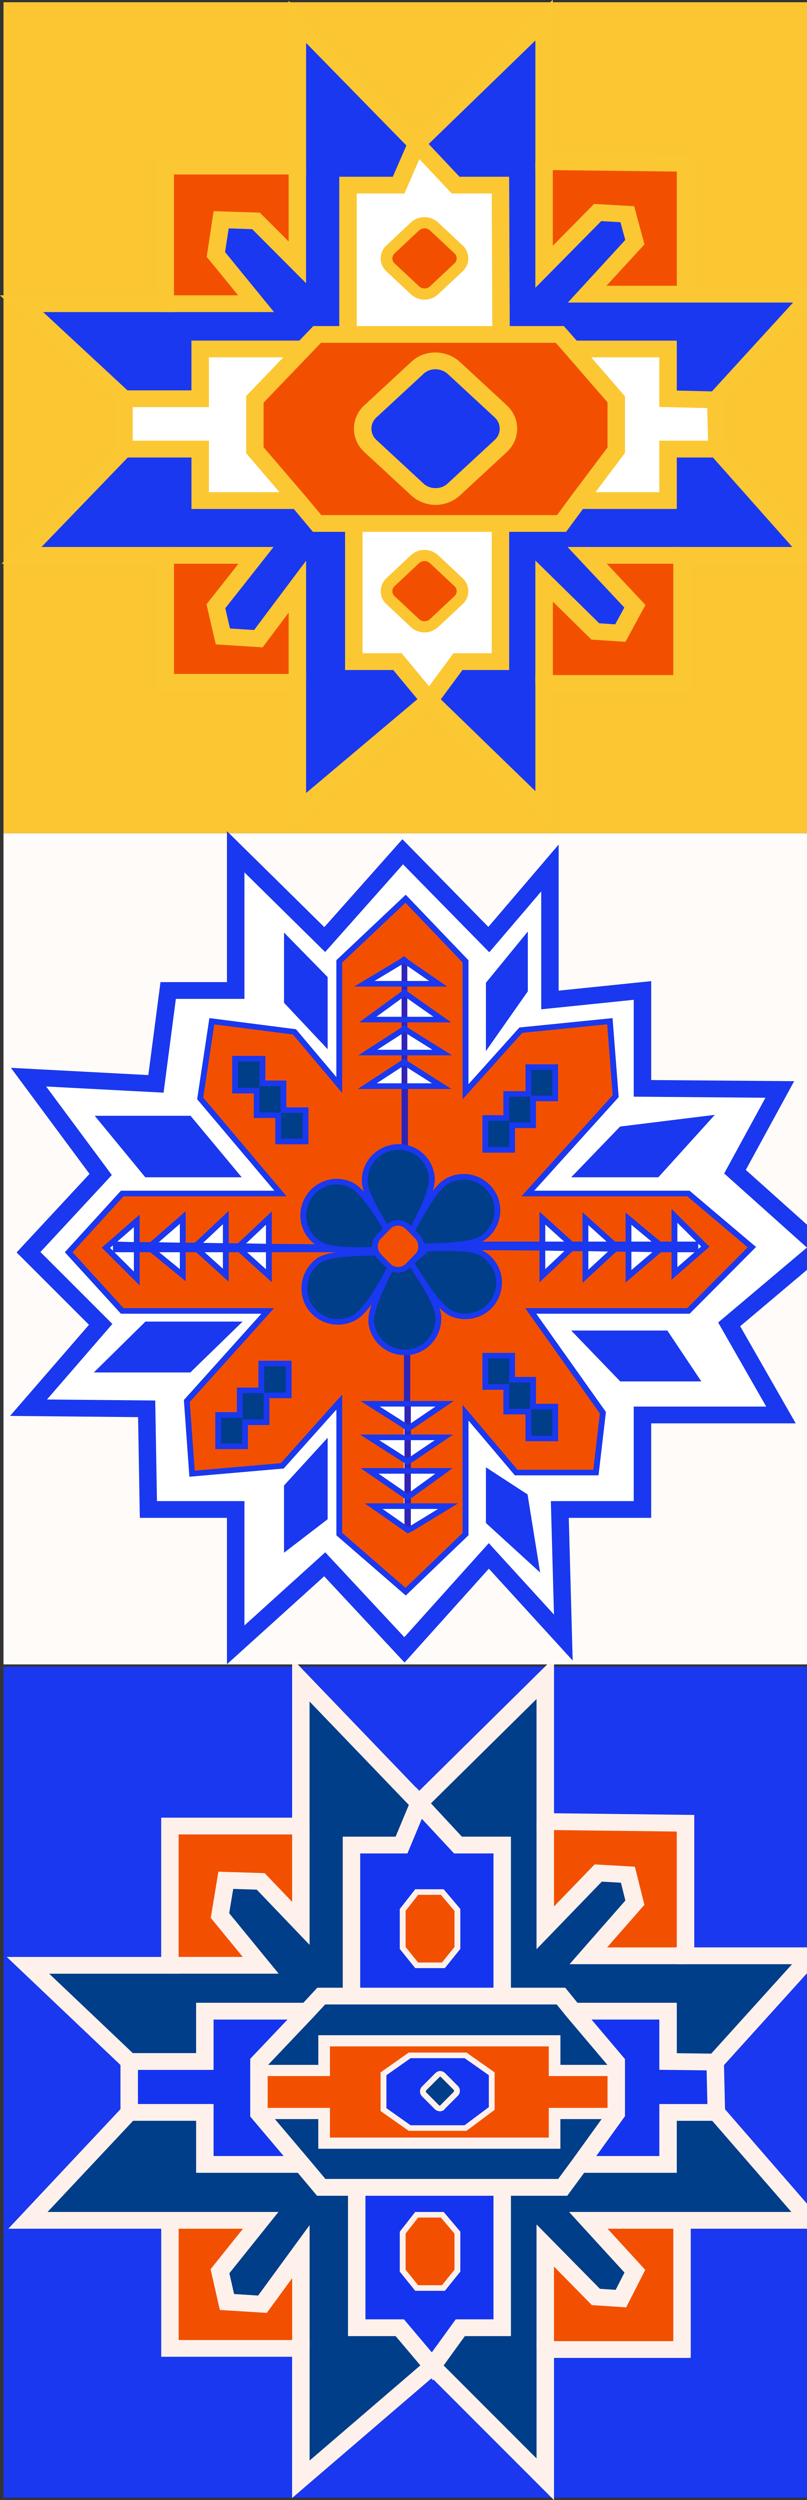 <svg width="31" height="96" viewBox="0 0 31 96" fill="none" xmlns="http://www.w3.org/2000/svg"><rect x="0" y="0" width="31" height="96" fill="#333333" stroke="none"/><g clip-path="url(#a)"><path d="M.134.086V32h31.877V.086H.134z" fill="#FBC631"/><path d="M.134 64v31.914h31.877V64H.134z" fill="#1938EF"/><path d="M20.946 64.451v9.578l2.034-2.104 1.14.064.269 1.074-1.789 2.04h8.562l-3.688 4.08-1.811-.02V77.23h-3.644l-.47-.58h-2.257v-5.8h-1.7l-1.497-1.61 4.851-4.79zm-9.389.064l4.538 4.725-.67 1.611h-1.923v5.799H12.34l-.537.58H7.87v1.932H4.963l-3.89-3.694h8.942L8.45 73.557l.224-1.353 1.34.043 1.543 1.61v-9.342z" fill="#003E89"/><path d="M16.095 69.24l1.498 1.61h1.7v5.821H13.48v-5.82h1.945l.67-1.61zm.895 3.415h-.984l-.537.687v1.46l.537.666h1.028l.537-.665v-1.46l-.581-.688z" fill="#1434EF"/><path d="M20.946 69.949l5.388.064v5.09H22.6l1.788-2.04-.268-1.074-1.14-.064-2.035 2.105v-4.081zm-14.418.171h5.03v3.738l-1.543-1.611-1.341-.043-.224 1.353 1.565 1.911H6.528v-5.347zm9.478 2.535h.983l.581.687v1.46l-.536.666h-1.028l-.537-.665v-1.46l.537-.688z" fill="#F25000"/><path d="M19.292 76.65h2.258l.469.58 1.654 1.954v.322h-2.37v-1.138h-8.852v1.138H9.948v-.322l1.855-1.954.537-.58h6.952z" fill="#003E89"/><path d="M23.673 79.506v-.322l-1.654-1.955h3.644v1.933l1.81.022.045 1.933h-1.855v1.997h-3.398l1.408-1.954v-1.654zM7.869 77.23h3.934l-1.855 1.954v1.976l1.654 1.954H7.87v-1.997H4.963v-1.955h2.906V77.23z" fill="#1434EF"/><path d="M17.883 78.368h3.42v1.138h2.37v1.654h-2.37v1.138h-3.42v-.58l1.006-.752v-1.331l-1.006-.709v-.558z" fill="#F25000"/><path d="M12.451 78.368h5.433v.558h-2.146l-1.006.709v1.374l1.006.71h2.146v.579H12.45V81.16H9.948v-1.654h2.503v-1.138z" fill="#F25000"/><path d="M16.9 78.926h.984l1.005.709v1.331l-1.005.752H16.9v-.752c.045 0 .09-.021.112-.043l.491-.494a.164.164 0 0 0 0-.236l-.491-.494a.175.175 0 0 0-.112-.043v-.73z" fill="#1434EF"/><path d="M15.738 78.926h1.184v.709a.175.175 0 0 0-.111.043l-.492.494a.164.164 0 0 0 0 .236l.492.494a.174.174 0 0 0 .111.043v.752h-1.184l-.984-.71v-1.374l.984-.687z" fill="#1434EF"/><path d="M16.788 79.678a.174.174 0 0 1 .112-.043c.045 0 .09.021.112.043l.491.494a.164.164 0 0 1 0 .236l-.491.494a.124.124 0 0 1-.112.064.174.174 0 0 1-.112-.043l-.492-.494a.164.164 0 0 1 0-.236l.492-.515zm8.875 1.439h1.855l3.6 4.145H22.6l1.789 1.954-.537 1.052-.961-.064-1.945-1.976v8.977l-4.337-4.338 1.073-1.482h1.61v-5.39h2.325l.648-.881h3.398v-1.997zm-20.7 0h2.906v1.997h3.733l.738.88h1.363v5.391h1.655l1.251 1.482-5.052 4.338v-8.741l-1.475 2.02-1.364-.087-.268-1.181 1.565-1.954H1.073l3.89-4.145z" fill="#003E89"/><path d="M21.304 81.16h2.37l-1.41 1.954-.647.88H12.34l-.738-.88-1.654-1.954h2.503v1.138h8.853V81.16z" fill="#003E89"/><path d="M13.703 83.995h5.566l.023 5.39h-1.61l-1.073 1.482-1.23-1.482h-1.653v-5.39h-.023zm3.286 1.052h-.983l-.537.687v1.46l.537.666h1.028l.536-.665v-1.46l-.58-.688z" fill="#1434EF"/><path d="M16.006 85.047h.983l.581.687v1.46l-.536.666h-1.028l-.537-.665v-1.46l.537-.688zm6.594.215h3.6v4.96h-5.254v-3.994l1.945 1.976.961.064.537-1.052-1.788-1.954zm-16.072 0h3.487L8.45 87.216l.269 1.181 1.363.086 1.475-2.019v3.716h-5.03v-4.918z" fill="#F25000"/><path fill-rule="evenodd" clip-rule="evenodd" d="M.257 75.147h5.935v-5.348h5.03V63.69l4.88 5.081 5.18-5.114v5.973l5.387.064v5.086h5.228l-4.086 4.52.04 1.696 3.982 4.587h-5.299v4.961h-5.253v5.461l-4.69-4.691-5.37 4.61v-5.423H6.193v-4.918H.32l4.308-4.59v-1.697l-4.37-4.15zm1.57 9.793h5.036v4.918h5.03v4.628l4.734-4.066 3.984 3.985v-4.504h5.253V84.94H30.4l-3.216-3.703-.05-2.17 3.291-3.641h-4.428v-5.094l-5.387-.065v-5.023l-4.522 4.465-4.197-4.37v5.104h-5.03v5.348H1.89l3.409 3.237v2.213L1.827 84.94z" fill="#FEF1EB"/><path fill-rule="evenodd" clip-rule="evenodd" d="M6.528 84.94h4.168l-1.885 2.354.181.798.924.058 1.977-2.705v4.735h-.67v-2.696l-.975 1.332-1.803-.113-.356-1.565 1.245-1.554H6.528v-.645zm1.006-3.501H4.963v-.644h3.241v1.997h3.398v.644H7.534V81.44zm-2.571-1.954v-.645h2.57v-1.933h4.27v.645H8.204v1.933H4.963zm1.565-3.695v-.644h2.797l-1.229-1.5.293-1.773 1.778.056 1.055 1.103V70.12h.67v4.563l-2.029-2.12-.904-.029-.155.934 1.901 2.322H6.528zM20.61 90.223v-4.804l2.434 2.472.606.04.339-.664-2.13-2.328h4.34v.645H23.34l1.447 1.58-.735 1.44-1.316-.087-1.456-1.48v3.186h-.67zm4.717-7.431h-3.062v.644h3.733V81.44h1.52v-.644h-2.19v1.997zm-3.308-5.885h3.98v1.937l1.479.018-.009.644-2.142-.025v-1.93H22.02v-.644zM20.61 74.85v-4.901h.671v3.26l1.56-1.615 1.547.088.366 1.464-1.433 1.635h3.012v.644h-4.454l2.144-2.445-.171-.683-.734-.042-2.508 2.595zm-5.253-.01v-1.534l.593-.758h1.093l.64.756v1.535l-.594.737H15.95l-.594-.737zm.224-.074l.48.595h.918l.48-.595V73.38l-.523-.618h-.874l-.481.616v1.388zm-.224 12.465v-1.533l.593-.758h1.093l.64.756v1.535l-.594.737H15.95l-.594-.737zm.224-.073l.48.595h.918l.48-.595v-1.386l-.523-.618h-.874l-.481.616v1.388zm.794-6.888a.06.06 0 0 0 0 .084l.002.001.49.492.003.002a.082.082 0 0 0 .01.005.057.057 0 0 0 .02.005.018.018 0 0 0 .009-.002.006.006 0 0 0 .003-.003l.007-.015.505-.507a.06.06 0 0 0 0-.084l-.001-.002-.49-.492-.003-.002a.066.066 0 0 0-.02-.009l-.002.001a.194.194 0 0 0-.04.03l-.493.495zm-.159-.152a.268.268 0 0 0 0 .386l.491.494.002.001a.29.29 0 0 0 .19.075.238.238 0 0 0 .203-.108l.482-.483a.268.268 0 0 0 0-.386l-.492-.493-.001-.002a.288.288 0 0 0-.191-.075.22.22 0 0 0-.103.03.421.421 0 0 0-.088.066l-.493.495z" fill="#FEF1EB"/><path fill-rule="evenodd" clip-rule="evenodd" d="M9.612 81.274V79.06l1.942-2.045.635-.686h9.524l.568.7 1.727 2.041v2.191L22.54 83.3l-.75 1.018h-9.611l-.838-1-1.729-2.043zm.67-.229l1.581 1.867.637.76h8.943l.547-.743 1.348-1.87v-1.76l-1.582-1.869-.37-.458H12.49l-.438.473-1.77 1.864v1.736z" fill="#FEF1EB"/><path fill-rule="evenodd" clip-rule="evenodd" d="M14.62 81.064V79.58l1.08-.761h2.22l1.08.761v1.439l-1.08.806H15.7l-1.081-.761zm.223-.11l.93.657h2.072l.933-.697v-1.225l-.931-.655h-2.073l-.93.655v1.266z" fill="#FEF1EB"/><path fill-rule="evenodd" clip-rule="evenodd" d="M12.228 81.374h-2.28v-.43h2.727v1.14h8.405v-1.14h2.705v.43h-2.258v1.139h-9.3v-1.139zm-2.28-1.654v-.429h2.28v-1.138h9.3v1.138h2.257v.43H21.08v-1.139h-8.405v1.139H9.948zm3.218-3.07v-6.121h2.031l.788-1.891 1.758 1.89h1.884v6.122h-.67v-5.477h-1.514l-1.238-1.33-.554 1.33h-1.814v5.477h-.67zm.202 13.057v-5.712h.67v5.068h1.479l1.071 1.268.919-1.268h1.45v-5.069h.67v5.713h-1.77l-1.227 1.696-1.432-1.696h-1.83z" fill="#FEF1EB"/><path d="M.134 32v31.914h31.877V32H.134z" fill="#FFFBF8"/><path d="M9.054 32.709l3.42 3.371 2.995-3.35 3.309 3.35 2.347-2.727V38.4l3.554-.344v3.759l5.276.043-1.721 3.157 3.286 2.92-3.488 2.943 1.99 3.479h-5.32v3.63h-3.197l.134 4.918-2.861-3.157-3.241 3.608-3.063-3.286-3.42 3.092v-5.197H5.7L5.634 54.1l-4.538-.064 2.772-3.2-2.772-2.77L3.868 45.1l-2.772-3.737 4.895.258.47-3.587h2.593v-5.326zm6.527 1.804l-2.526 2.405v4.725l-1.721-2.04-3.174-.408-.447 2.963 3.084 3.651H4.695l-2.08 2.255 2.08 2.277h5.588l-3.107 3.436.179 2.792 3.487-.3 2.19-2.427v5.068l2.527 2.212 2.325-2.212v-4.66l1.944 2.298h3.063l.268-2.298-2.772-3.888h6.058l2.437-2.47-2.437-2.061h-6.17l3.354-3.716-.202-2.877-3.42.343-2.123 2.363V36.96l-2.303-2.448zm-3.107 3.05l-1.43-1.483v2.406l1.43 1.525v-2.449zm7.69.472v-1.976l-1.386 1.697v2.233l1.386-1.954zM7.265 42.953H3.868l1.766 2.148h3.42l-1.789-2.148zm19.918 0l-3.286.408-1.677 1.74h3.04l1.923-2.148zm-18.13 7.903h-3.42l-1.765 1.74h3.397l1.789-1.74zm16.52.344h-3.375l1.677 1.74h2.86l-1.162-1.74zm-13.099 7.087v-2.77l-1.43 1.567v2.32l1.43-1.117zm7.69-.837l-1.386-.902v1.89l1.81 1.653-.424-2.641z" fill="#fff"/><path d="M13.033 36.918l2.526-2.405 2.325 2.405v4.983l2.123-2.363 3.42-.343.202 2.877-3.354 3.716h6.148l2.437 2.062-2.437 2.47h-6.036l2.772 3.887-.268 2.298h-3.063l-1.944-2.298v4.66l-2.325 2.212-2.526-2.212V53.8l-2.19 2.426-3.466.366-.179-2.792 3.108-3.437H4.695l-2.08-2.255 2.08-2.255h6.058l-3.085-3.65.447-2.964 3.174.408 1.721 2.04v-4.768h.023zm2.615-.064h-.223v.064l-1.431.86h1.43v.45l-1.274.924h1.275v.43l-1.275.858h1.275v.408l-1.32.88h1.32v2.299h.223v-2.32h1.297l-1.297-.837v-.451h1.341l-1.34-.86v-.429h1.34l-1.34-.923v-.43h1.184l-1.185-.816v-.107zm-5.566 3.801H9.054v1.224h.827v.945h.827v1.031h1.028v-1.224h-.85V41.6h-.826v-.945h.022zm11.244.322h-1.028v1.031h-.85v.945h-.827v1.224h1.051v-.945h.827v-1.03h.85v-1.225h-.023zm-4.739 4.231c-.067-.709-.693-1.246-1.386-1.181a1.308 1.308 0 0 0-1.185 1.396c.045.472.604 1.396 1.006 1.997l-.022.022c-.38-.645-1.05-1.718-1.498-1.933a1.293 1.293 0 0 0-1.721.601 1.274 1.274 0 0 0 .603 1.718c.403.194 1.409.194 2.124.15a.16.16 0 0 0 .045.086l.045.043c-.76-.021-1.945.022-2.348.28a1.27 1.27 0 0 0-.38 1.782c.38.602 1.185.773 1.789.387.447-.28 1.095-1.46 1.408-2.062l.022.022c-.357.665-.894 1.782-.85 2.255.068.665.627 1.16 1.275 1.16v1.975h-1.319l1.32.838v.45h-1.342l1.341.86v.43h-1.341l1.341.923v.43H14.33l1.342.923.111-.065 1.409-.837H15.76v-.43l1.274-.923H15.76v-.43l1.274-.859H15.76v-.408l1.319-.859H15.76v-1.976h-.134.045a1.295 1.295 0 0 0 1.162-1.417c-.045-.473-.67-1.44-1.073-2.04l.022-.022c.38.623 1.096 1.761 1.565 1.976.648.3 1.408.021 1.721-.623a1.302 1.302 0 0 0-.626-1.718c-.402-.172-1.386-.172-2.1-.129 0-.043 0-.086-.023-.107.76 0 1.855-.065 2.235-.301.582-.387.76-1.203.358-1.783a1.294 1.294 0 0 0-1.788-.365c-.425.28-1.029 1.375-1.342 1.998l-.022-.022c.358-.709.872-1.74.827-2.212zm10.506 2.663L25.91 46.69v1.117h-.581l-1.185-.988v.988h-.56l-1.094-.988v.988h-.537l-1.118-1.01v1.01h-3.241l-.022.086 3.241.043v1.073l1.14-1.052h.514v1.074l1.14-1.074h.514v1.052l1.208-1.052h.558v.924l1.207-1.01zM7.02 46.754l-1.207 1.053h-.558v-.924L4.07 47.914l1.185 1.181v-1.117h.558l1.207.989v-.989h.56l1.095.989v-.989h.536l1.118 1.01v-1.01h2.392l-.179-.085-2.19-.022v-1.074l-1.14 1.074h-.515v-1.074l-1.14 1.074h-.514v-1.117H7.02zm12.653 5.305h-1.028v1.203h.804v.945h.828v1.03h1.028v-1.224h-.85v-1.03h-.782v-.924zm-8.584.3H10.06v1.032h-.827v.945h-.828v1.224h1.029v-.945h.827v-1.031h.827V52.36z" fill="#F25000"/><path d="M11.021 36.08l1.453 1.482v2.449l-1.453-1.547v-2.383zm9.143 0v1.955l-1.386 1.976v-2.234l1.386-1.697z" fill="#1938EF"/><path d="M15.514 36.854h.134v.107l-.134-.107z" fill="#3123B7"/><path d="M15.425 36.854h.09l-.09.064v-.064z" fill="#3123B7"/><path d="M15.425 36.918l.09-.064.133.107v.816h-.223v-.859z" fill="#3123B7"/><path d="M13.994 37.777l1.43-.859v.86h-1.43zm1.654-.816l1.185.816h-1.185v-.816z" fill="#fff"/><path d="M15.425 37.777h.223v.43l-.111-.086-.112.086v-.43z" fill="#3123B7"/><path d="M15.425 38.207l.112-.086.111.086v.945h-.223v-.945z" fill="#3123B7"/><path d="M15.648 38.207l1.342.945h-1.342v-.945zm-1.52.945l1.296-.945v.945h-1.296z" fill="#fff"/><path d="M15.425 39.152h.223v.43l-.111-.087-.112.086v-.43z" fill="#3123B7"/><path d="M15.425 39.581l.112-.086.111.086v.838h-.223v-.838z" fill="#3123B7"/><path d="M15.648 39.581l1.342.838h-1.342v-.838zm-1.52.838l1.296-.838v.838h-1.296z" fill="#fff"/><path d="M15.425 40.419h.223v.45l-.134-.085-.09.064v-.43z" fill="#3123B7"/><path d="M9.031 40.655h1.05v.945l-.223.28h-.827v-1.225z" fill="#003E89"/><path d="M15.425 40.848l.09-.064.133.086v.837h-.223v-.859z" fill="#3123B7"/><path d="M15.425 40.848v.86h-1.319l1.319-.86zm.223.022l1.32.837h-1.32v-.837z" fill="#fff"/><path d="M20.298 40.977h1.028v1.203h-.85l-.178-.172v-1.03zm-10.216.623h.805v1.03l-.202.194h-.827v-.945l.224-.279z" fill="#003E89"/><path d="M15.425 41.707v2.32h.246v-2.32h-.246z" fill="#3123B7"/><path d="M19.449 42.008h.85l.178.172v1.03h-.805l-.223-.279v-.923zm-8.562.622h.85v1.203h-1.052v-1.009l.202-.193zm7.757.301h.804l.224.28v.945h-1.028v-1.224z" fill="#003E89"/><path d="M3.868 42.953h3.398l1.788 2.148h-3.42l-1.766-2.148zm20.007.408l3.308-.408-1.945 2.148h-3.04l1.677-1.74z" fill="#1938EF"/><path d="M15.201 44.027a1.272 1.272 0 0 1 1.386 1.181c.045.473-.47 1.503-.85 2.17l-.178-.151a.277.277 0 0 0-.313 0l-.224.193c-.402-.601-.96-1.546-1.006-1.997-.067-.709.47-1.332 1.185-1.396zm1.9 1.374a1.295 1.295 0 0 1 1.788.365 1.283 1.283 0 0 1-.357 1.783c-.38.258-1.476.3-2.236.3 0-.02-.022-.02-.044-.042l-.492-.408c.313-.623.916-1.718 1.341-1.998zm-5.32.709a1.275 1.275 0 0 1 1.721-.601c.448.214 1.118 1.288 1.498 1.932l-.447.366c-.067.043-.067.107-.045.171-.715.043-1.72.043-2.123-.15-.626-.3-.894-1.074-.604-1.718z" fill="#003E89"/><path d="M25.909 46.69l1.184 1.181-1.184 1.031v-.924h.804v-.193h-.804V46.69zM5.813 47.807l1.207-1.053v1.074l-1.207-.021zm1.721.021l1.14-1.074v1.096l-1.14-.022zm1.654.022l1.14-1.074v1.095l-1.14-.021zm11.646-1.074l1.118 1.01h-1.118v-1.01zm1.655.021l1.095.988H22.49v-.988zm1.654 0l1.185.988h-1.185v-.988zM4.069 47.914l1.185-1.03v.923l-.805-.022v.194h.805v1.116l-1.185-1.18zm11.199-.666a.278.278 0 0 1 .313 0l.18.15c-.18.344-.336.602-.336.602s-.157-.215-.38-.558l.223-.194z" fill="#fff"/><path d="M15.76 47.399l.492.408.045.043c-.425 0-.76-.022-.76-.022l.223-.43zm-.738.043l.402.536s-.134.215-.29.537l-.022-.021c.111-.215.178-.365.178-.365s-.268-.022-.648-.022l-.045-.043c-.022-.021-.044-.043-.044-.086.447-.021.782-.043.782-.043s-.156-.193-.313-.493z" fill="#fff"/><path d="M14.575 47.807l.448-.365c.156.279.268.494.268.494s-.335.021-.783.043c-.022-.065 0-.13.067-.172zm9.568-.022h1.185l.134.108-.112.086-1.207-.022v-.172zm-3.309.129l1.118.022-1.118 1.052v-1.074zm1.655.021l1.14.022-1.14 1.052v-1.074z" fill="#fff"/><path d="M24.143 47.957l1.207.021-1.207 1.031v-1.052z" fill="#fff"/><path d="M16.319 47.957c.715-.043 1.698-.064 2.1.129.65.3.94 1.074.627 1.718-.29.644-1.073.923-1.721.623-.47-.215-1.185-1.332-1.565-1.976l.47-.408c.066 0 .089-.043.089-.086z" fill="#003E89"/><path d="M9.21 47.978h1.118v1.01l-1.118-1.01zm-1.632 0h1.095v.989l-1.095-.989zm-1.765 0H7.02v.989l-1.207-.989zm9.701.065s.336-.043.805-.064c0 .043-.022.064-.067.107l-.47.408c-.156-.28-.268-.451-.268-.451z" fill="#fff"/><path d="M12.273 48.386c.402-.257 1.587-.279 2.347-.279l.47.387c-.314.601-.962 1.782-1.41 2.062a1.296 1.296 0 0 1-1.787-.387c-.38-.601-.224-1.417.38-1.782z" fill="#003E89"/><path d="M15.09 48.494l-.47-.387c.38 0 .648.022.648.022s-.067.15-.178.365zm.312-.516s.157.194.358.494l-.179.15a.278.278 0 0 1-.313 0l-.156-.128c.156-.3.29-.516.29-.516z" fill="#fff"/><path d="M15.559 48.644l.179-.15c.402.58 1.028 1.568 1.073 2.04a1.295 1.295 0 0 1-1.163 1.418h-.156a1.285 1.285 0 0 1-1.275-1.16c-.044-.494.492-1.59.85-2.255l.156.129c.112.043.269.043.336-.022z" fill="#003E89"/><path d="M5.634 50.856h3.42l-1.788 1.74H3.868l1.766-1.74zm16.564.344h3.376l1.162 1.74h-2.861l-1.677-1.74z" fill="#1938EF"/><path d="M15.626 51.93h.134v1.976h-.246V51.93h.112z" fill="#3123B7"/><path d="M18.644 52.06h1.028v.923l-.224.279h-.804v-1.203zm-8.606.3h1.05v1.224h-.85l-.2-.193V52.36z" fill="#003E89"/><path d="M19.672 52.983h.805v1.03l-.179.194h-.85v-.945l.224-.28zM9.21 53.39h.828l.2.194v1.03h-.826l-.202-.278v-.945z" fill="#003E89"/><path d="M15.782 53.906h1.297l-1.297.88v-.88z" fill="#fff"/><path d="M15.537 53.906h.245v.88l-.111.065-.134-.107v-.838z" fill="#3123B7"/><path d="M14.218 53.906h1.319v.838l-1.32-.838z" fill="#fff"/><path d="M20.477 54.013h.85v1.224h-1.03v-1.03l.18-.194zm-12.094.323h.827l.202.279v.923H8.383v-1.202z" fill="#003E89"/><path d="M15.537 54.744l.134.107.112-.064v.408h-.246v-.451z" fill="#3123B7"/><path d="M15.782 55.195h1.274l-1.274.859v-.86z" fill="#fff"/><path d="M15.537 55.195h.245v.859l-.134.064-.111-.064v-.86z" fill="#3123B7"/><path d="M14.195 55.195h1.342v.859l-1.342-.86z" fill="#fff"/><path d="M12.474 55.495v2.792l-1.453 1.117v-2.32l1.453-1.589z" fill="#1938EF"/><path d="M15.648 56.118l.135-.064v.43h-.246v-.43l.111.064z" fill="#3123B7"/><path d="M15.782 56.483h1.274l-1.274.924v-.924z" fill="#fff"/><path d="M15.537 56.483h.245v.924l-.134.086-.111-.086v-.924z" fill="#3123B7"/><path d="M14.195 56.483h1.342v.924l-1.342-.924z" fill="#fff"/><path d="M18.778 56.548l1.386.902.424 2.641-1.81-1.653v-1.89z" fill="#1938EF"/><path d="M15.648 57.493l.135-.086v.43h-.246v-.43l.111.086z" fill="#3123B7"/><path d="M15.782 57.836h1.43l-1.407.86-.023-.044v-.816z" fill="#fff"/><path d="M15.537 57.836v.816h.245v-.816h-.245z" fill="#3123B7"/><path d="M14.352 57.836h1.184v.816h.246l.023.043-.134.065-1.32-.924z" fill="#fff"/><path fill-rule="evenodd" clip-rule="evenodd" d="M2.49 48.086l2.154-2.362h5.897L7.573 42.21l.47-3.115 3.328.428 1.55 1.837v-4.488l2.665-2.515 2.41 2.518v4.758l1.956-2.177 3.579-.36.235 3.034-3.245 3.593h5.967l2.555 2.162-2.55 2.562H20.6l2.676 3.774-.284 2.433h-3.215l-1.78-2.103v4.403l-2.41 2.315-2.665-2.312V54.13l-2.023 2.262-3.624.315-.212-2.946 2.977-3.314H4.644L2.49 48.086zm2.256 2.148h5.782L7.29 53.835l.19 2.639 3.306-.287 2.358-2.635v5.31l2.433 2.112 2.194-2.108v-4.919l2.11 2.493h2.91l.252-2.163-2.868-4.043h6.222l2.323-2.335-2.318-1.96H20.03l3.505-3.882-.211-2.723-3.262.328-2.29 2.549v-5.25l-2.196-2.294-2.432 2.296v5.005l-1.892-2.243-3.02-.388-.425 2.812 3.202 3.79H4.746l-1.959 2.147 1.959 2.148z" fill="#1938EF"/><path fill-rule="evenodd" clip-rule="evenodd" d="M3.637 42.846h3.682l1.967 2.362H5.58l-1.942-2.362zm2.05 2.147h3.134l-1.61-1.933H4.099l1.59 1.933zm-2.084 7.71l1.984-1.954H9.32l-2.009 1.954h-3.71zm.53-.214h3.086l1.567-1.525H5.681l-1.548 1.525zm6.777 7.138v-2.583l1.676-1.834v3.129l-1.677 1.288zm.223-.446l1.23-.945V55.78l-1.23 1.345v2.056zm7.533-.697v-2.139l1.6 1.042.483 2.999-2.083-1.902zm.224-.093l1.538 1.406-.367-2.285-1.171-.762v1.642zm3.052-7.298h3.693l1.306 1.954h-3.115l-1.884-1.954zm1.982 1.74h2.608l-1.02-1.526h-3.058l1.47 1.525zm-1.982-7.625l1.878-1.948 3.64-.45-2.17 2.398h-3.348zm.512-.215h2.733l1.719-1.898-2.977.368-1.475 1.53zm-3.788-4.631V37.74l1.61-1.97v2.298l-1.61 2.294zm.224-.703l1.162-1.657v-1.61l-1.162 1.422v1.845zm-7.98-1.153V35.81l1.676 1.71v2.77l-1.677-1.784zm.223-.083l1.23 1.309v-2.127l-1.23-1.254v2.072z" fill="#1938EF"/><path fill-rule="evenodd" clip-rule="evenodd" d="M.386 54.372l3.032-3.5-2.78-2.778 2.801-3.016-3.02-4.073 5.279.278.467-3.57h2.553v-5.797l3.74 3.686 3-3.376 3.302 3.367 2.7-3.162v5.61l3.555-.365v3.798l5.492.044-1.858 3.407 3.348 2.996-3.563 3.007 2.133 3.73h-5.552v3.629h-3.166l.15 5.479-3.22-3.528-3.238 3.605-3.088-3.313-3.735 3.378v-5.621H5.371l-.067-3.869-4.918-.046zm1.387-12.65l2.523 3.4-2.743 2.956 2.764 2.763-2.512 2.9 4.158.039.067 3.863h3.36v4.774l3.104-2.808 3.038 3.259 3.244-3.611L21.28 62l-.12-4.357h3.184v-3.63h5.089l-1.846-3.228 3.41-2.878-3.179-2.846 1.585-2.907-5.059-.042v-3.719l-3.554.365v-4.526l-1.995 2.336-3.313-3.377-2.992 3.367-3.1-3.057v4.856H6.756l-.472 3.602-4.512-.237z" fill="#1938EF"/><path fill-rule="evenodd" clip-rule="evenodd" d="M5.522 47.893l.218-.168 1.392-1.213v2.687l-1.39-1.138-.22-.168zm.358 0l.004.003 1.024.838v-1.737l-1.023.892-.005.004z" fill="#1938EF"/><path fill-rule="evenodd" clip-rule="evenodd" d="M4.337 48.086v-.411l.918.024h.56l1.206.022h.515l1.14.021h.514l1.14.022 2.238.022.626.3H4.337z" fill="#1938EF"/><path fill-rule="evenodd" clip-rule="evenodd" d="M3.908 47.909l1.457-1.268v2.72L3.908 47.91zm1.234.92v-1.704l-.913.794.913.91zm2.158-.928l.155-.15 1.33-1.252v2.716l-1.28-1.155-.205-.16zm.334-.017l.928-.874v1.708l-.91-.82-.018-.014zm1.316.042l.16-.153 1.33-1.253v2.716l-1.302-1.175-.187-.135zm.34-.023l.926.837v-1.71l-.926.873zm4.506-8.644l1.56-1.137.18-.139.18.138 1.615 1.138h-3.535zm.664-.215h2.188l-1.068-.752-.043-.034-.045.034-1.032.752zm-.856-1.159l1.758-1.055.156-.113.199.16 1.464 1.008h-3.577zm.78-.215h2.101l-.905-.624-.07-.055-.022.016-1.104.663zm-.622 2.856l1.597-1.031.178-.137.177.136 1.653 1.032h-3.605zm.733-.215h2.118l-1.03-.643-.046-.035-.046.035-.996.643zm-.753 1.504l1.618-1.054.15-.109.2.128 1.629 1.035h-3.597zm.728-.215h2.125l-1.009-.64-.068-.045-.028.02-1.02.665zm9.561 7.649v-2.687l1.37 1.142.238.19-.217.167-1.39 1.188zm.224-.479l1.023-.873.007-.006-.03-.025-1-.833v1.737z" fill="#1938EF"/><path fill-rule="evenodd" clip-rule="evenodd" d="M17.435 48l.066-.322h9.324v.408h-1.477l-1.206-.021h-.515l-1.14-.022h-.537l-1.117-.021-3.398-.023z" fill="#1938EF"/><path fill-rule="evenodd" clip-rule="evenodd" d="M25.797 49.144v-2.72l1.457 1.452-1.457 1.268zm.224-.484l.912-.794-.912-.91v1.704zm-3.644.601V46.55l1.285 1.16.192.184-.148.141-1.329 1.227zm.224-.504l.937-.865-.032-.03-.905-.817v1.712zm-1.878.486v-2.715l1.307 1.18.182.175-.187.134-1.302 1.226zm1.15-1.383l-.927.872v-1.708l.926.836zm-8.025 8.516h3.543l-1.544 1.118-.204.132-.174-.134-1.621-1.116zm.695.215l1.061.73.05.039.064-.04 1.005-.73h-2.18zm-.534 1.138h3.589l-1.738 1.06-.2.096-1.651-1.156zm1.673.905l.068-.032 1.079-.658h-2.134l.987.69zm-1.856-3.547h3.584l-1.57 1.06-.197.093-.166-.096-1.65-1.057zm1.77.876l.057.033.072-.035.978-.659h-2.138l1.031.66zm-1.75-2.164h3.585l-1.588 1.078-.183.105-.19-.152-1.624-1.031zm.743.214l1.014.644.078.063.04-.023 1.006-.684H14.59zm-2.601-3.901a1.18 1.18 0 0 0 1.631.354h.001c.096-.06.21-.174.337-.331.125-.155.256-.344.383-.545a16.092 16.092 0 0 0 .76-1.364 7.971 7.971 0 0 0-.48-.011c-.38 0-.862.005-1.298.042a4.955 4.955 0 0 0-.595.082 1.25 1.25 0 0 0-.391.136 1.204 1.204 0 0 0-.348 1.637zm3.28-1.983l.01-.107h-.004l-.01-.001-.036-.003A9.265 9.265 0 0 0 14.62 48c-.38 0-.87.005-1.318.043-.223.02-.438.047-.624.086-.184.04-.35.093-.467.168l-.002.001a1.414 1.414 0 0 0-.412 1.927l.002.002a1.41 1.41 0 0 0 1.944.418c.127-.08.26-.217.391-.379.132-.164.267-.36.397-.564a16.382 16.382 0 0 0 .791-1.426 6.87 6.87 0 0 0 .046-.097l.002-.006v-.001l-.102-.043zm0 0l.103.042.061-.137-.155-.012-.009.107z" fill="#1938EF"/><path fill-rule="evenodd" clip-rule="evenodd" d="M11.882 46.156a1.169 1.169 0 0 0 .551 1.575l.001.001c.178.086.509.134.9.153.386.018.812.008 1.167-.014h.002a44.4 44.4 0 0 0 .546-.03c.015 0 .029 0 .043-.002a21.865 21.865 0 0 0-.19-.346c-.19-.32-.45-.746-.718-1.118a5.133 5.133 0 0 0-.396-.492 1.27 1.27 0 0 0-.336-.278h-.001a1.161 1.161 0 0 0-1.569.55zm3.386 1.78l.008.107h-.014l-.042.003a36.332 36.332 0 0 1-.706.04c-.36.021-.794.032-1.19.013-.39-.018-.764-.067-.989-.174a1.38 1.38 0 0 1-.655-1.86 1.389 1.389 0 0 1 1.873-.652c.13.063.268.183.401.326.136.146.277.324.414.514.274.38.539.813.73 1.136v.002a21.914 21.914 0 0 1 .25.458l.015.029.004.007.001.002-.1.049zm0 0l.1-.049.075.144-.167.012-.008-.107z" fill="#1938EF"/><path fill-rule="evenodd" clip-rule="evenodd" d="M15.212 44.155a1.184 1.184 0 0 0-1.084 1.28c.01.097.048.23.112.388.063.157.148.333.245.515.193.363.431.746.63 1.045a38.092 38.092 0 0 1 .281.41 12.61 12.61 0 0 0 .242-.441v-.003l.002-.002c.188-.33.41-.751.578-1.146a4.54 4.54 0 0 0 .2-.554c.047-.17.067-.308.058-.408v-.003a1.161 1.161 0 0 0-1.264-1.08zm.19 3.845l-.094.058-.007-.01-.02-.032a29.83 29.83 0 0 0-.352-.515V47.5a12.9 12.9 0 0 1-.643-1.065 5.707 5.707 0 0 1-.254-.534 1.726 1.726 0 0 1-.127-.447c-.072-.766.508-1.443 1.286-1.513a1.382 1.382 0 0 1 1.508 1.28c.012.137-.016.304-.064.48a4.82 4.82 0 0 1-.21.581c-.172.405-.397.832-.588 1.167a12.586 12.586 0 0 1-.33.593l-.006.009-.002.003-.097-.054zm0 0l.097.054-.093.152-.098-.148.094-.058z" fill="#1938EF"/><path fill-rule="evenodd" clip-rule="evenodd" d="M15.437 47.78l.1.048-.008.107-.168-.01.075-.145zm.223-.429l-.223.43.1.047-.008.107h.004l.012.001a7.455 7.455 0 0 0 .208.01c.138.006.33.011.544.011.381 0 .85-.01 1.272-.054.21-.022.413-.052.587-.094a1.38 1.38 0 0 0 .44-.172c.63-.42.823-1.279.388-1.929a1.409 1.409 0 0 0-1.946-.395c-.121.08-.247.211-.37.365a5.963 5.963 0 0 0-.375.538c-.245.39-.476.822-.633 1.135zm.053.379a13.882 13.882 0 0 0 .584.013c.378 0 .837-.012 1.248-.054.205-.021.396-.05.557-.089a1.16 1.16 0 0 0 .366-.139 1.179 1.179 0 0 0 .328-1.636 1.18 1.18 0 0 0-1.631-.335c-.092.06-.2.17-.32.319-.118.147-.24.326-.36.518-.241.382-.469.809-.624 1.118l-.001.002-.147.283z" fill="#1938EF"/><path fill-rule="evenodd" clip-rule="evenodd" d="M15.339 47.925l.168-.01.003-.001h.012a19.491 19.491 0 0 1 .21-.016c.142-.01.342-.027.576-.048h.004c.359-.022.788-.038 1.179-.025.384.014.753.056.978.164a1.389 1.389 0 0 1 .679 1.859c-.316.699-1.166 1.003-1.872.676a1.513 1.513 0 0 1-.423-.333 5.455 5.455 0 0 1-.435-.529c-.288-.39-.564-.834-.755-1.157a9.988 9.988 0 0 1-.232-.403l-.012-.024-.004-.006v-.002l.099-.049-.1.048-.075-.144zm.353.192c.04.072.096.167.164.28l.001.001c.19.32.461.758.743 1.14.141.191.283.367.418.507.136.143.257.24.355.285.59.274 1.305.02 1.57-.569l.002-.003a1.178 1.178 0 0 0-.573-1.576h-.002c-.177-.085-.5-.128-.887-.142-.38-.013-.8.003-1.155.024a37.007 37.007 0 0 1-.636.053z" fill="#1938EF"/><path fill-rule="evenodd" clip-rule="evenodd" d="M14.374 50.76a1.176 1.176 0 0 0 1.162 1.063h.13a1.187 1.187 0 0 0 1.056-1.3 1.492 1.492 0 0 0-.122-.406 5.545 5.545 0 0 0-.268-.533c-.21-.375-.465-.764-.665-1.052l-.001-.001c-.1-.149-.188-.27-.25-.356l-.002.002a7.07 7.07 0 0 0-.2.384l-.002.002v.002c-.179.331-.4.768-.572 1.182a5.027 5.027 0 0 0-.206.583c-.048.179-.07.326-.06.43zm1.028-2.782l.089-.065.002.002.005.007a9.369 9.369 0 0 1 .099.128c.065.087.155.212.257.364.202.291.46.686.675 1.068.107.191.204.38.278.554.072.17.125.333.137.467a1.404 1.404 0 0 1-1.263 1.534h-.145a1.395 1.395 0 0 1-1.385-1.256v-.001a1.507 1.507 0 0 1 .067-.504c.05-.188.127-.397.214-.608.175-.423.4-.866.58-1.2a7.21 7.21 0 0 1 .27-.504l.018-.03.005-.008.001-.002.096.054zm0 0l-.095-.055.083-.134.1.124-.088.066z" fill="#1938EF"/><path fill-rule="evenodd" clip-rule="evenodd" d="M14.653 47.906c-.018.018-.023.04-.016.06l.006.017v.015a.243.243 0 0 0 .011.012l.042.04.47.387.022.021.15.124a.163.163 0 0 0 .174 0l.172-.145.022-.02.469-.409a1.013 1.013 0 0 0 .032-.033c0-.014 0-.03-.005-.043l-.026-.025-.492-.408-.022-.022-.173-.145a.163.163 0 0 0-.172 0l-.664.574zm-.233.112a.268.268 0 0 1 .076-.266l.002-.002.45-.388.227-.197.004-.003a.393.393 0 0 1 .447 0l.004.003.184.155.022.021.492.408.06.058.009.016a.33.33 0 0 1 .034.154v.002c0 .088-.054.14-.093.176l-.007.007-.002.002-.47.408-.022.022-.185.155-.003.003a.393.393 0 0 1-.448 0l-.003-.002-.162-.134-.022-.022-.47-.386-.048-.046s0-.002-.002-.002c-.022-.022-.068-.066-.074-.142zm-6.149 7.628v-1.418H9.1v-.945h.827v-1.03H11.2v1.438h-.85v1.031h-.827v.924H8.271zm.224-.215H9.3v-.924h.827v-1.009h-.805v.945h-.827v.988zm1.654-1.954h.827v-1.01h-.827v1.01zM8.92 41.987v-1.44h1.274v.946H11v1.03h.85v1.418h-1.275v-1.01h-.827v-.944H8.92zm.223-.215h.828v.945h.804v-1.01h-.804v-.945h-.828v1.01zm1.655.966v.988h.827v-.988h-.827zm7.734 10.632v-1.418h1.252v.923h.805v1.031h.85v1.439h-1.253v-1.03h-.849v-.946h-.805zm.224-.216h.805v.945h.804v-1.01h-.804v-.923h-.805v.988zm1.654.967v1.01h.805v-1.01h-.805zm-1.878-9.858v-1.439h.805v-.923h.85V40.87h1.251v1.417h-.85v1.031h-.804v.945h-1.252zm.224-.215h.805v-.945h.804v-.988h-.804v.924h-.805v1.01zm1.654-1.976h.805v-.987h-.805v.987z" fill="#1938EF"/><path d="M14.91 47.12a.529.529 0 0 1 .76 0l.359.365c.2.214.2.558 0 .751l-.358.365a.529.529 0 0 1-.76 0l-.358-.365c-.201-.214-.201-.558 0-.751l.358-.365z" fill="#F25000"/><path fill-rule="evenodd" clip-rule="evenodd" d="M14.636 48.164l.358.365a.414.414 0 0 0 .594 0l.002-.001.358-.367h.002c.155-.15.16-.428-.004-.604l-.355-.363c-.183-.174-.443-.167-.597-.003l-.002.002-.359.366v.002c-.156.149-.162.426.003.603zm-.163-.754c-.246.237-.24.645-.003.898l.359.366a.643.643 0 0 0 .924 0l.356-.363c.246-.237.24-.645.003-.898l-.36-.368-.002-.002c-.264-.254-.674-.26-.921.004l-.356.363z" fill="#1938EF"/><path d="M20.901.773v9.471l2.057-2.083 1.14.065.29 1.073-1.832 1.998h8.651l-3.711 4.059-1.833-.043V13.4h-3.666l-.492-.558h-2.258l-.022-5.734h-1.721l-1.498-1.59L20.9.774zm-9.478.065l4.583 4.682-.693 1.589h-1.945v5.734h-1.185l-.536.558H7.69v1.912H4.76L.827 11.662h9.009l-1.543-1.89.202-1.332 1.34.043 1.588 1.59V.838z" fill="#1938EF"/><path d="M16.006 5.52l1.497 1.589h1.721l.023 5.734h-5.88V7.109h1.945l.694-1.59z" fill="#fff"/><path d="M20.901 6.207l5.432.064v5.026h-3.777l1.833-1.998-.291-1.074-1.14-.064-2.057 2.083V6.207zm-14.552.171h5.074v3.694L9.836 8.483 8.495 8.44l-.202 1.332 1.543 1.89H6.349V6.378zm12.898 6.465h2.258l.492.558 1.676 1.933v1.933l-1.453 1.954-.648.86h-9.367l-.737-.86-1.655-1.954v-1.933l1.856-1.933.536-.558h7.042zm-2.28 2.341a.333.333 0 0 0-.47 0l-1.05 1.052a.328.328 0 0 0 0 .473l1.05 1.052a.333.333 0 0 0 .47 0l1.05-1.052a.328.328 0 0 0 0-.473l-1.05-1.052z" fill="#F25000"/><path d="M21.997 13.401h3.666v1.912l1.833.043.044 1.89h-1.877v1.976H22.22l1.453-1.933v-1.955l-1.676-1.933zm-14.307 0h3.956l-1.855 1.933v1.955l1.654 1.932H7.69v-1.975H4.76v-1.933h2.93V13.4z" fill="#fff"/><path d="M16.497 15.184a.334.334 0 0 1 .47 0l1.05 1.052a.328.328 0 0 1 0 .473l-1.05 1.052a.333.333 0 0 1-.47 0l-1.05-1.052a.328.328 0 0 1 0-.473l1.05-1.052zm9.166 2.062h1.878l3.62 4.08h-8.606l1.834 1.955-.56 1.03-.96-.064-1.968-1.933v8.849l-4.403-4.274 1.095-1.482h1.632v-5.305h2.347l.648-.88h3.443v-1.976zm-20.902 0H7.69v1.976h3.755l.738.88h1.408v5.305h1.677l1.23 1.482-5.075 4.274v-8.634l-1.498 1.997-1.363-.086-.269-1.16 1.543-1.954H.827l3.934-4.08z" fill="#1938EF"/><path d="M13.591 20.102h5.634v5.305h-1.632l-1.096 1.482-1.23-1.482h-1.676v-5.305z" fill="#fff"/><path d="M22.556 21.326h3.643v4.918h-5.298v-3.93l1.968 1.933.96.064.56-1.03-1.833-1.955zm-16.207 0h3.487l-1.543 1.955.269 1.16 1.363.085 1.498-1.997V26.2H6.349v-4.875z" fill="#F25000"/><path fill-rule="evenodd" clip-rule="evenodd" d="M15.684 16.48l.002.003 1.046 1.048 1.046-1.048.002-.002s.003-.002.003-.009c0-.006-.003-.008-.003-.008l-.002-.002-1.032-1.034a.037.037 0 0 0-.014-.003.036.036 0 0 0-.014.003l-1.032 1.034-.002.002s-.003.002-.003.008c0 .007.003.009.003.009zm-.477-.469a.64.64 0 0 0 0 .923l1.05 1.052.003.003a.678.678 0 0 0 .944 0l.002-.003 1.051-1.052a.64.64 0 0 0 0-.923l-1.061-1.063-.015-.012a.728.728 0 0 0-.898 0l-.015.012-1.061 1.063z" fill="#FBC733"/><path fill-rule="evenodd" clip-rule="evenodd" d="M-.003 11.34h6.016V6.056h5.074V.025l4.925 5.03L21.236-.01v5.898l5.432.065v5.022h5.279l-4.113 4.499.039 1.65 4.015 4.524h-5.354v4.918h-5.298v5.38l-4.755-4.615-5.394 4.542v-5.35H6.013v-4.875H.059l4.367-4.529v-1.67l-4.429-4.11zm1.598 9.664h5.089v4.875h5.074v4.573l4.755-4.006 4.053 3.933v-4.457h5.297v-4.918h4.572l-3.227-3.637-.05-2.13 3.307-3.618h-4.467v-5.03l-5.432-.064v-4.97l-4.567 4.428-4.24-4.333V6.7H6.683v5.284H1.657l3.44 3.192v2.196l-3.502 3.632z" fill="#FBC733"/><path fill-rule="evenodd" clip-rule="evenodd" d="M6.348 21.004h4.162l-1.856 2.352.18.779.927.058 1.997-2.662v4.67h-.67v-2.674l-1 1.332-1.8-.113-.356-1.541 1.228-1.557H6.348v-.644zm1.006-3.436H4.761v-.645h3.264V18.9h3.42v.645h-4.09v-1.976zm-2.593-1.933v-.644h2.593v-1.912h4.292v.644H8.025v1.912H4.76zm1.587-3.651v-.644h2.798L7.94 9.862l.265-1.753 1.778.057 1.104 1.105V6.38h.67v4.495L9.688 8.8l-.904-.03-.138.91 1.88 2.303H6.347zm14.217 14.26v-4.72l2.453 2.41.615.041.35-.645-2.182-2.326H26.2v.644h-2.89l1.484 1.583-.768 1.416-1.308-.087-1.48-1.456v3.14h-.672zm4.762-7.344H22.22v.644h3.778v-1.976h1.542v-.645h-2.213V18.9zm-3.331-5.82h4.002v1.918l1.505.036-.016.644-2.16-.051v-1.904h-3.33v-.644zm-1.431-2.028V6.207h.671v3.23l1.585-1.606 1.54.087.396 1.466-1.46 1.59h3.036v.645h-4.52l2.206-2.404-.185-.682-.74-.042-2.529 2.561z" fill="#FBC733"/><path fill-rule="evenodd" clip-rule="evenodd" d="M9.456 17.404v-2.196l2.58-2.687h9.624l.594.674 1.754 2.023v2.175l-1.515 2.016-.748 1.015h-9.723l-.837-1-1.73-2.02zm.67-.23l1.58 1.844.637.762h9.055l.549-.746 1.39-1.85v-1.733L21.74 13.61l-.001-.002-.39-.443h-9.02l-.436.455-1.767 1.84v1.713z" fill="#FBC733"/><path fill-rule="evenodd" clip-rule="evenodd" d="M13.032 12.843V6.787h2.057l.81-1.86 1.753 1.86h1.906l.024 6.055-.67.002-.022-5.413h-1.536l-1.243-1.32-.576 1.32h-1.832v5.412h-.67zm.224 12.886v-5.627h.67v4.982h1.503l1.053 1.27.937-1.27h1.47v-4.982h.67v5.627h-1.793l-1.253 1.695-1.407-1.695h-1.85z" fill="#FBC733"/><path d="M16.028 14.131a1.042 1.042 0 0 1 1.408 0l1.81 1.676c.38.365.38.945 0 1.31l-1.81 1.675a1.042 1.042 0 0 1-1.408 0l-1.81-1.675a.895.895 0 0 1 0-1.31l1.81-1.676z" fill="#1938EF"/><path fill-rule="evenodd" clip-rule="evenodd" d="M14.452 16.887l1.81 1.675.003.002c.249.24.685.24.934 0l.002-.002 1.81-1.675a.582.582 0 0 0 0-.85l-1.806-1.672c-.277-.25-.695-.241-.94-.006l-.002.002-1.81 1.675a.582.582 0 0 0 0 .85zm-.472.457a1.208 1.208 0 0 1 0-1.765l.002-.002 1.811-1.676c.515-.492 1.346-.482 1.873-.004l.001.001 1.815 1.679.002.002c.51.49.51 1.275 0 1.765l-.002.003-1.811 1.675a1.387 1.387 0 0 1-1.878 0l-1.81-1.675-.003-.003z" fill="#FBC733"/><path d="M15.938 8.698a.542.542 0 0 1 .738 0l.939.88a.467.467 0 0 1 0 .688l-.939.88a.542.542 0 0 1-.738 0l-.939-.88a.467.467 0 0 1 0-.688l.94-.88z" fill="#F25000"/><path fill-rule="evenodd" clip-rule="evenodd" d="M15.157 10.113l.94.881c.113.11.307.11.42 0l.003-.001.938-.88a.258.258 0 0 0 0-.382l-.94-.881a.312.312 0 0 0-.422 0l-.002.002-.937.88a.258.258 0 0 0 0 .381zm-.316.305a.676.676 0 0 1 0-.991l.002-.002.938-.88a.772.772 0 0 1 1.052 0l.94.882a.676.676 0 0 1 0 .99l-.002.002-.938.88a.772.772 0 0 1-1.052 0l-.94-.881z" fill="#FBC631"/><path d="M15.938 21.477a.542.542 0 0 1 .738 0l.939.88a.467.467 0 0 1 0 .687l-.939.88a.542.542 0 0 1-.738 0l-.939-.88a.467.467 0 0 1 0-.687l.94-.88z" fill="#F25000"/><path fill-rule="evenodd" clip-rule="evenodd" d="M15.157 22.892l.94.881c.113.11.307.11.42 0l.003-.002.938-.88a.258.258 0 0 0 0-.381l-.94-.882a.312.312 0 0 0-.422 0l-.002.002-.937.88a.258.258 0 0 0 0 .382zm-.316.304a.676.676 0 0 1 0-.99l.002-.003.938-.88a.772.772 0 0 1 1.052 0l.94.882a.676.676 0 0 1 0 .991l-.002.002-.938.88a.772.772 0 0 1-1.052 0l-.94-.882z" fill="#FBC631"/></g><defs><clipPath id="a"><path fill="#fff" transform="rotate(-90 48 48)" d="M0 0h96v64H0z"/></clipPath></defs></svg>